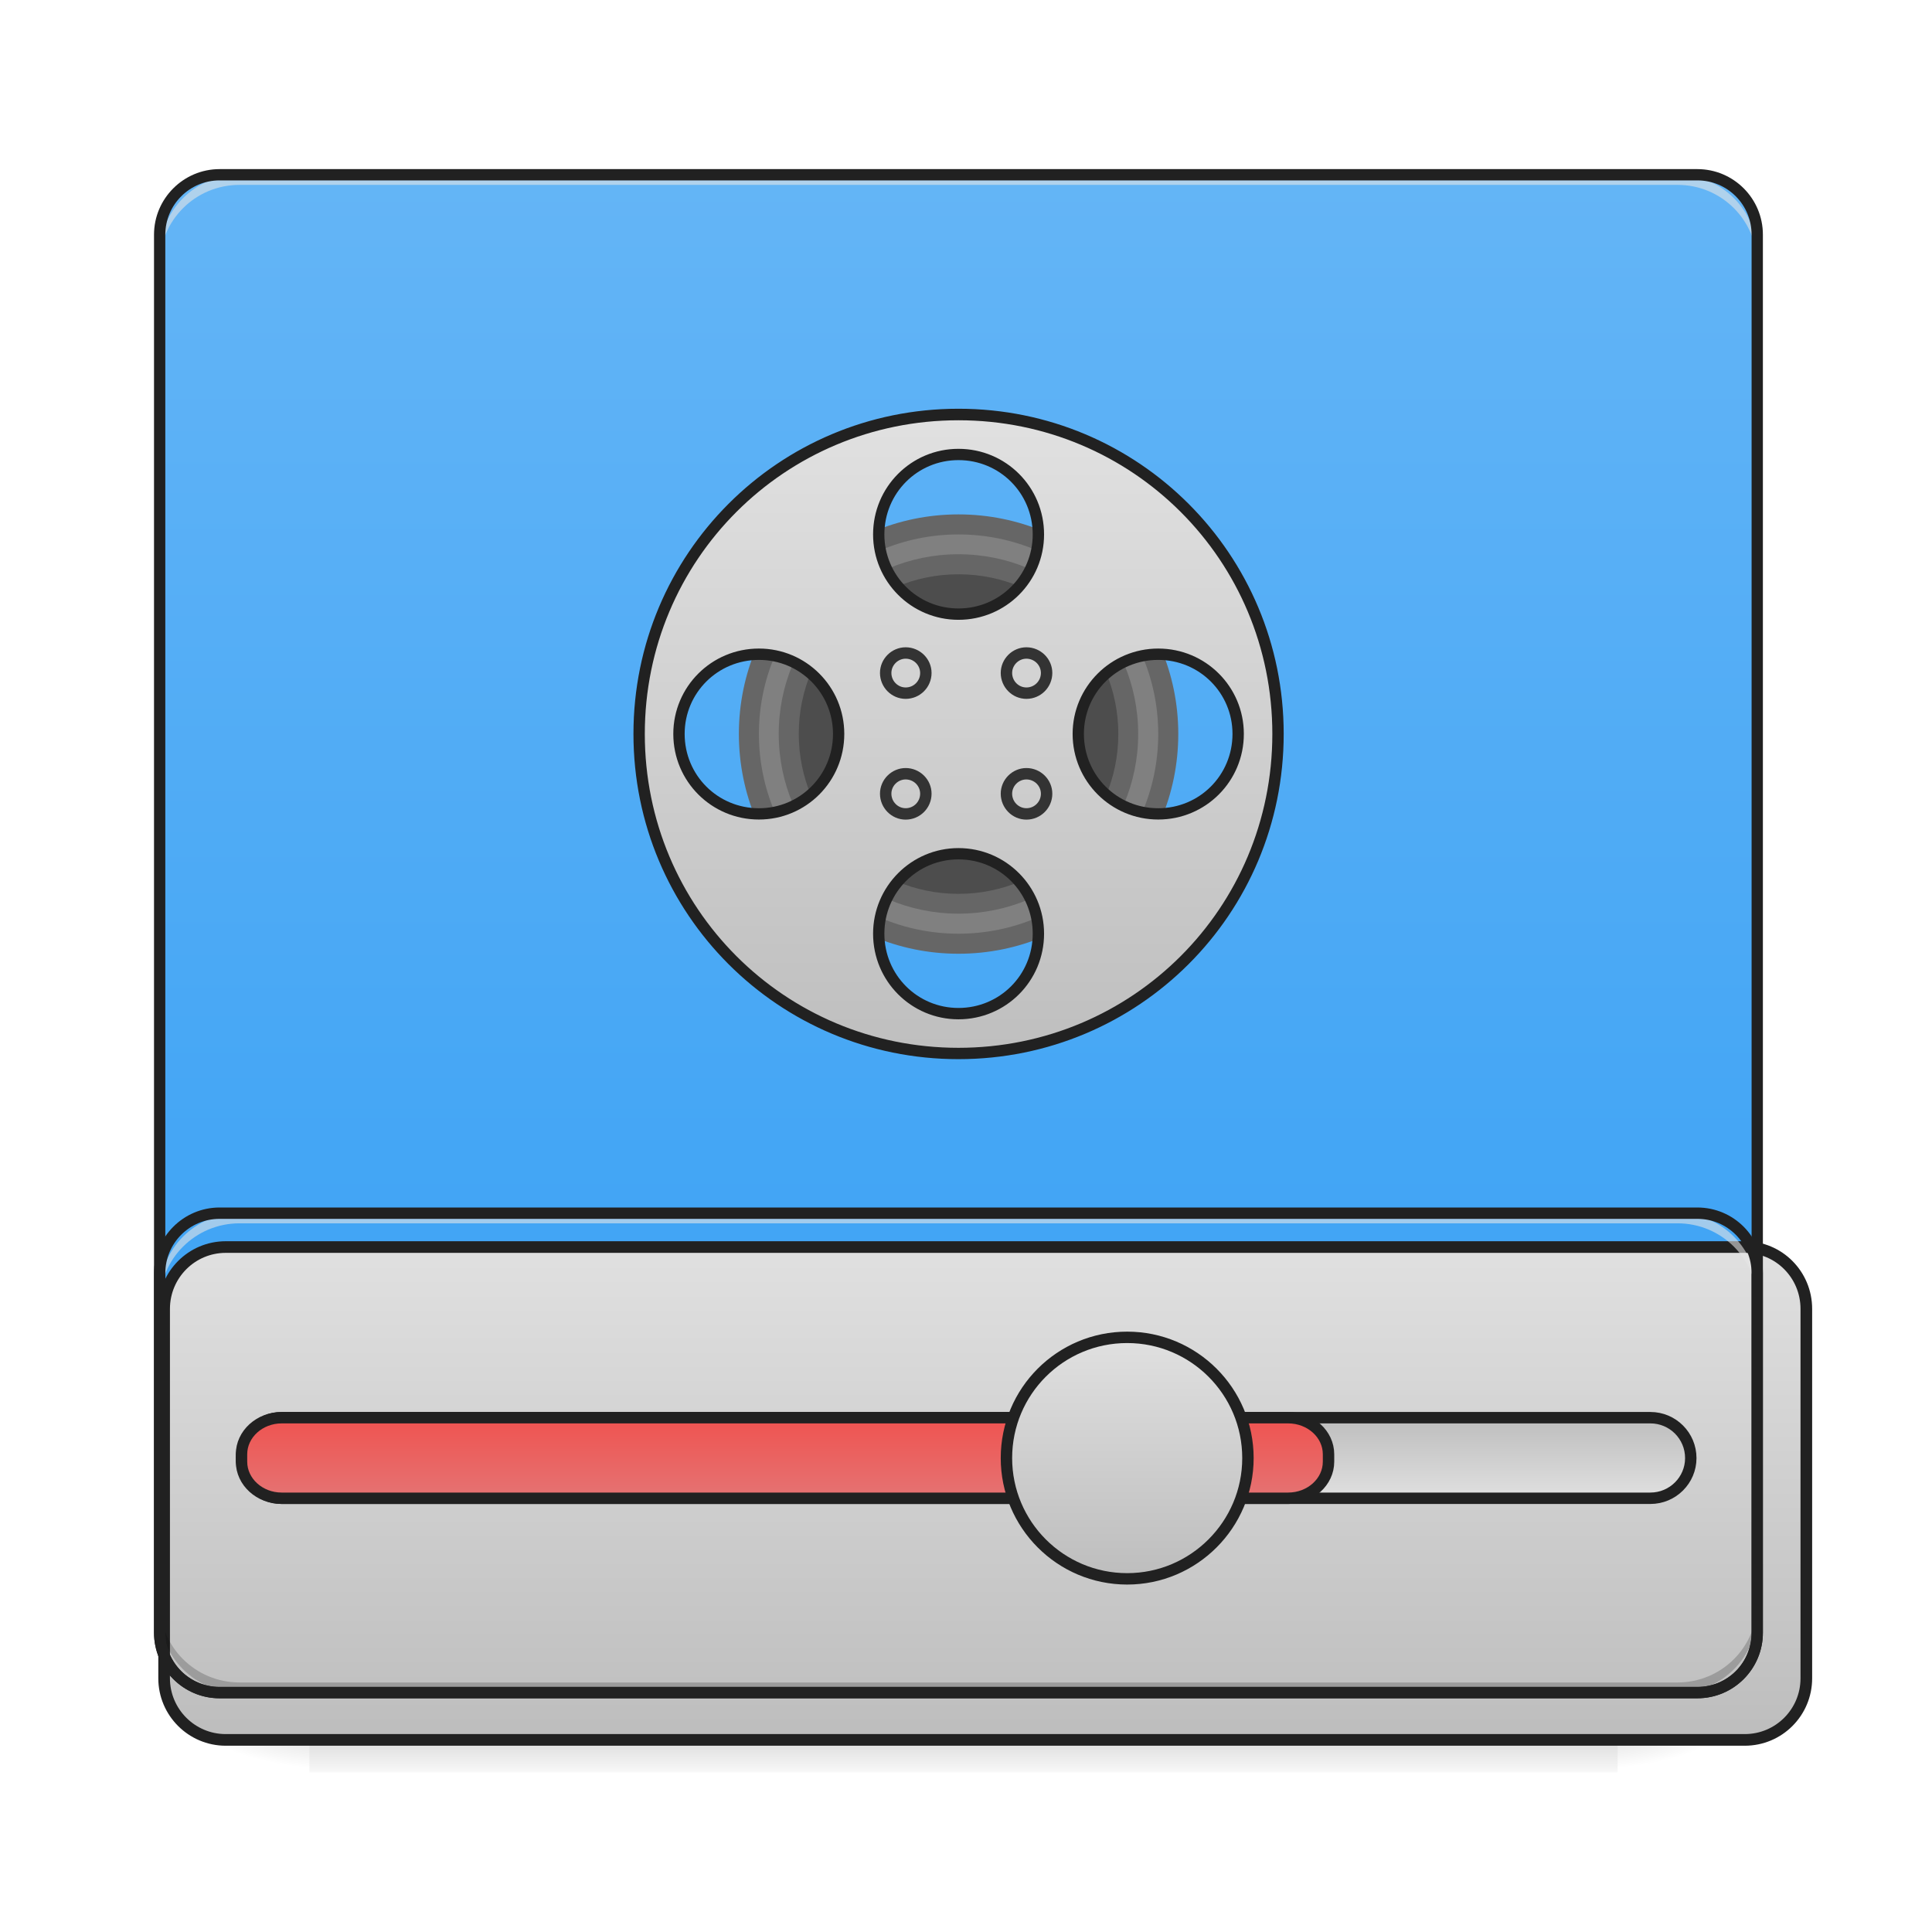 <?xml version="1.0" encoding="UTF-8"?>
<svg xmlns="http://www.w3.org/2000/svg" xmlns:xlink="http://www.w3.org/1999/xlink" width="32pt" height="32pt" viewBox="0 0 32 32" version="1.1">
<defs>
<linearGradient id="linear0" gradientUnits="userSpaceOnUse" x1="254" y1="233.5" x2="254" y2="254.667" gradientTransform="matrix(0.063,0,0,0.063,-0,13.439)">
<stop offset="0" style="stop-color:rgb(0%,0%,0%);stop-opacity:0.275;"/>
<stop offset="1" style="stop-color:rgb(0%,0%,0%);stop-opacity:0;"/>
</linearGradient>
<radialGradient id="radial0" gradientUnits="userSpaceOnUse" cx="450.909" cy="189.579" fx="450.909" fy="189.579" r="21.167" gradientTransform="matrix(0,-0.078,-0.141,-0,53.123,63.595)">
<stop offset="0" style="stop-color:rgb(0%,0%,0%);stop-opacity:0.314;"/>
<stop offset="0.222" style="stop-color:rgb(0%,0%,0%);stop-opacity:0.275;"/>
<stop offset="1" style="stop-color:rgb(0%,0%,0%);stop-opacity:0;"/>
</radialGradient>
<radialGradient id="radial1" gradientUnits="userSpaceOnUse" cx="450.909" cy="189.579" fx="450.909" fy="189.579" r="21.167" gradientTransform="matrix(-0,0.078,0.141,0,-21.205,-7.527)">
<stop offset="0" style="stop-color:rgb(0%,0%,0%);stop-opacity:0.314;"/>
<stop offset="0.222" style="stop-color:rgb(0%,0%,0%);stop-opacity:0.275;"/>
<stop offset="1" style="stop-color:rgb(0%,0%,0%);stop-opacity:0;"/>
</radialGradient>
<radialGradient id="radial2" gradientUnits="userSpaceOnUse" cx="450.909" cy="189.579" fx="450.909" fy="189.579" r="21.167" gradientTransform="matrix(-0,-0.078,0.141,-0,-21.205,63.595)">
<stop offset="0" style="stop-color:rgb(0%,0%,0%);stop-opacity:0.314;"/>
<stop offset="0.222" style="stop-color:rgb(0%,0%,0%);stop-opacity:0.275;"/>
<stop offset="1" style="stop-color:rgb(0%,0%,0%);stop-opacity:0;"/>
</radialGradient>
<radialGradient id="radial3" gradientUnits="userSpaceOnUse" cx="450.909" cy="189.579" fx="450.909" fy="189.579" r="21.167" gradientTransform="matrix(0,0.078,-0.141,0,53.123,-7.527)">
<stop offset="0" style="stop-color:rgb(0%,0%,0%);stop-opacity:0.314;"/>
<stop offset="0.222" style="stop-color:rgb(0%,0%,0%);stop-opacity:0.275;"/>
<stop offset="1" style="stop-color:rgb(0%,0%,0%);stop-opacity:0;"/>
</radialGradient>
<linearGradient id="linear1" gradientUnits="userSpaceOnUse" x1="238.125" y1="106.5" x2="238.125" y2="-168.667" gradientTransform="matrix(0.063,0,0,0.063,0,13.439)">
<stop offset="0" style="stop-color:rgb(25.882%,64.706%,96.078%);stop-opacity:1;"/>
<stop offset="1" style="stop-color:rgb(39.216%,70.98%,96.471%);stop-opacity:1;"/>
</linearGradient>
<linearGradient id="linear2" gradientUnits="userSpaceOnUse" x1="254" y1="106.5" x2="254" y2="233.5" gradientTransform="matrix(3.78,0,0,3.78,0,812.598)">
<stop offset="0" style="stop-color:rgb(87.843%,87.843%,87.843%);stop-opacity:1;"/>
<stop offset="1" style="stop-color:rgb(74.118%,74.118%,74.118%);stop-opacity:1;"/>
</linearGradient>
<linearGradient id="linear3" gradientUnits="userSpaceOnUse" x1="381" y1="180.583" x2="381" y2="159.417" >
<stop offset="0" style="stop-color:rgb(87.843%,87.843%,87.843%);stop-opacity:1;"/>
<stop offset="1" style="stop-color:rgb(74.118%,74.118%,74.118%);stop-opacity:1;"/>
</linearGradient>
<linearGradient id="linear4" gradientUnits="userSpaceOnUse" x1="211.667" y1="159.417" x2="211.667" y2="180.583" >
<stop offset="0" style="stop-color:rgb(93.725%,32.549%,31.373%);stop-opacity:1;"/>
<stop offset="1" style="stop-color:rgb(89.804%,45.098%,45.098%);stop-opacity:1;"/>
</linearGradient>
<linearGradient id="linear5" gradientUnits="userSpaceOnUse" x1="291.042" y1="138.25" x2="291.042" y2="201.75" >
<stop offset="0" style="stop-color:rgb(87.843%,87.843%,87.843%);stop-opacity:1;"/>
<stop offset="1" style="stop-color:rgb(74.118%,74.118%,74.118%);stop-opacity:1;"/>
</linearGradient>
<linearGradient id="linear6" gradientUnits="userSpaceOnUse" x1="960" y1="495.118" x2="960" y2="1135.118" gradientTransform="matrix(0.017,0,0,0.017,0,-1.323)">
<stop offset="0" style="stop-color:rgb(87.843%,87.843%,87.843%);stop-opacity:1;"/>
<stop offset="1" style="stop-color:rgb(74.118%,74.118%,74.118%);stop-opacity:1;"/>
</linearGradient>
</defs>
<g id="surface1">
<path style=" stroke:none;fill-rule:nonzero;fill:url(#linear0);" d="M 5.125 28.035 L 26.793 28.035 L 26.793 29.355 L 5.125 29.355 Z M 5.125 28.035 "/>
<path style=" stroke:none;fill-rule:nonzero;fill:url(#radial0);" d="M 26.793 28.035 L 29.438 28.035 L 29.438 26.711 L 26.793 26.711 Z M 26.793 28.035 "/>
<path style=" stroke:none;fill-rule:nonzero;fill:url(#radial1);" d="M 5.125 28.035 L 2.48 28.035 L 2.48 29.355 L 5.125 29.355 Z M 5.125 28.035 "/>
<path style=" stroke:none;fill-rule:nonzero;fill:url(#radial2);" d="M 5.125 28.035 L 2.48 28.035 L 2.48 26.711 L 5.125 26.711 Z M 5.125 28.035 "/>
<path style=" stroke:none;fill-rule:nonzero;fill:url(#radial3);" d="M 26.793 28.035 L 29.438 28.035 L 29.438 29.355 L 26.793 29.355 Z M 26.793 28.035 "/>
<path style=" stroke:none;fill-rule:nonzero;fill:url(#linear1);" d="M 3.637 2.895 L 28.113 2.895 C 28.664 2.895 29.105 3.34 29.105 3.887 L 29.105 27.043 C 29.105 27.59 28.664 28.035 28.113 28.035 L 3.637 28.035 C 3.09 28.035 2.645 27.59 2.645 27.043 L 2.645 3.887 C 2.645 3.34 3.09 2.895 3.637 2.895 Z M 3.637 2.895 "/>
<path style="fill-rule:nonzero;fill:url(#linear2);stroke-width:11.339;stroke-linecap:round;stroke-linejoin:miter;stroke:rgb(12.941%,12.941%,12.941%);stroke-opacity:1;stroke-miterlimit:4;" d="M 219.9 1215.002 C 186.833 1215.002 159.906 1241.929 159.906 1275.233 L 159.906 1635.198 C 159.906 1668.266 186.833 1695.193 219.9 1695.193 L 1699.916 1695.193 C 1733.22 1695.193 1759.911 1668.266 1759.911 1635.198 L 1759.911 1275.233 C 1759.911 1241.929 1733.22 1215.002 1699.916 1215.002 Z M 219.9 1215.002 " transform="matrix(0.017,0,0,0.017,0,0)"/>
<path style=" stroke:none;fill-rule:nonzero;fill:rgb(0%,0%,0%);fill-opacity:0.196;" d="M 3.969 28.035 C 3.234 28.035 2.645 27.445 2.645 26.711 L 2.645 26.547 C 2.645 27.277 3.234 27.867 3.969 27.867 L 27.785 27.867 C 28.516 27.867 29.105 27.277 29.105 26.547 L 29.105 26.711 C 29.105 27.445 28.516 28.035 27.785 28.035 Z M 3.969 28.035 "/>
<path style=" stroke:none;fill-rule:nonzero;fill:rgb(90.196%,90.196%,90.196%);fill-opacity:0.588;" d="M 3.969 2.895 C 3.234 2.895 2.645 3.484 2.645 4.219 L 2.645 4.383 C 2.645 3.652 3.234 3.062 3.969 3.062 L 27.785 3.062 C 28.516 3.062 29.105 3.652 29.105 4.383 L 29.105 4.219 C 29.105 3.484 28.516 2.895 27.785 2.895 Z M 3.969 2.895 "/>
<path style="fill-rule:nonzero;fill:url(#linear3);stroke-width:3;stroke-linecap:round;stroke-linejoin:miter;stroke:rgb(12.941%,12.941%,12.941%);stroke-opacity:1;stroke-miterlimit:4;" d="M 74.055 159.402 L 433.896 159.402 C 439.771 159.402 444.52 164.151 444.52 170.026 C 444.52 175.838 439.771 180.587 433.896 180.587 L 74.055 180.587 C 68.243 180.587 63.494 175.838 63.494 170.026 C 63.494 164.151 68.243 159.402 74.055 159.402 Z M 74.055 159.402 " transform="matrix(0.063,0,0,0.063,0,13.439)"/>
<path style="fill-rule:nonzero;fill:url(#linear4);stroke-width:3;stroke-linecap:round;stroke-linejoin:miter;stroke:rgb(12.941%,12.941%,12.941%);stroke-opacity:1;stroke-miterlimit:4;" d="M 74.055 159.402 L 338.655 159.402 C 344.53 159.402 349.279 163.714 349.279 169.026 L 349.279 170.963 C 349.279 176.275 344.53 180.587 338.655 180.587 L 74.055 180.587 C 68.243 180.587 63.494 176.275 63.494 170.963 L 63.494 169.026 C 63.494 163.714 68.243 159.402 74.055 159.402 Z M 74.055 159.402 " transform="matrix(0.063,0,0,0.063,0,13.439)"/>
<path style="fill-rule:nonzero;fill:url(#linear5);stroke-width:3;stroke-linecap:round;stroke-linejoin:miter;stroke:rgb(12.941%,12.941%,12.941%);stroke-opacity:1;stroke-miterlimit:4;" d="M 296.347 138.279 C 313.845 138.279 328.094 152.465 328.094 170.026 C 328.094 187.524 313.845 201.773 296.347 201.773 C 278.786 201.773 264.6 187.524 264.6 170.026 C 264.6 152.465 278.786 138.279 296.347 138.279 Z M 296.347 138.279 " transform="matrix(0.063,0,0,0.063,0,13.439)"/>
<path style=" stroke:none;fill-rule:nonzero;fill:rgb(12.941%,12.941%,12.941%);fill-opacity:1;" d="M 3.637 2.801 C 3.039 2.801 2.551 3.289 2.551 3.887 L 2.551 27.043 C 2.551 27.641 3.039 28.129 3.637 28.129 L 28.113 28.129 C 28.715 28.129 29.199 27.641 29.199 27.043 L 29.199 3.887 C 29.199 3.289 28.715 2.801 28.113 2.801 Z M 3.637 2.988 L 28.113 2.988 C 28.613 2.988 29.012 3.391 29.012 3.887 L 29.012 27.043 C 29.012 27.543 28.613 27.941 28.113 27.941 L 3.637 27.941 C 3.141 27.941 2.738 27.543 2.738 27.043 L 2.738 3.887 C 2.738 3.391 3.141 2.988 3.637 2.988 Z M 3.637 2.988 "/>
<path style=" stroke:none;fill-rule:nonzero;fill:rgb(40%,40%,40%);fill-opacity:1;" d="M 15.875 8.52 C 17.887 8.52 19.516 10.148 19.516 12.156 C 19.516 14.168 17.887 15.797 15.875 15.797 C 13.867 15.797 12.238 14.168 12.238 12.156 C 12.238 10.148 13.867 8.52 15.875 8.52 Z M 15.875 8.52 "/>
<path style=" stroke:none;fill-rule:nonzero;fill:rgb(50.196%,50.196%,50.196%);fill-opacity:1;" d="M 15.875 8.852 C 17.703 8.852 19.184 10.332 19.184 12.156 C 19.184 13.984 17.703 15.465 15.875 15.465 C 14.051 15.465 12.57 13.984 12.57 12.156 C 12.57 10.332 14.051 8.852 15.875 8.852 Z M 15.875 8.852 "/>
<path style=" stroke:none;fill-rule:nonzero;fill:rgb(40%,40%,40%);fill-opacity:1;" d="M 15.875 9.18 C 17.52 9.18 18.852 10.512 18.852 12.156 C 18.852 13.801 17.52 15.133 15.875 15.133 C 14.234 15.133 12.898 13.801 12.898 12.156 C 12.898 10.512 14.234 9.18 15.875 9.18 Z M 15.875 9.18 "/>
<path style=" stroke:none;fill-rule:nonzero;fill:rgb(30.196%,30.196%,30.196%);fill-opacity:1;" d="M 15.875 9.512 C 17.34 9.512 18.523 10.695 18.523 12.156 C 18.523 13.617 17.34 14.805 15.875 14.805 C 14.414 14.805 13.23 13.617 13.23 12.156 C 13.23 10.695 14.414 9.512 15.875 9.512 Z M 15.875 9.512 "/>
<path style=" stroke:none;fill-rule:nonzero;fill:url(#linear6);" d="M 15.875 6.863 C 12.945 6.863 10.586 9.227 10.586 12.156 C 10.586 15.09 12.945 17.449 15.875 17.449 C 18.809 17.449 21.168 15.09 21.168 12.156 C 21.168 9.227 18.809 6.863 15.875 6.863 Z M 15.875 7.527 C 16.609 7.527 17.199 8.117 17.199 8.852 C 17.199 9.582 16.609 10.172 15.875 10.172 C 15.145 10.172 14.555 9.582 14.555 8.852 C 14.555 8.117 15.145 7.527 15.875 7.527 Z M 12.57 10.836 C 13.301 10.836 13.891 11.426 13.891 12.156 C 13.891 12.891 13.301 13.48 12.57 13.48 C 11.836 13.48 11.246 12.891 11.246 12.156 C 11.246 11.426 11.836 10.836 12.57 10.836 Z M 19.184 10.836 C 19.918 10.836 20.508 11.426 20.508 12.156 C 20.508 12.891 19.918 13.48 19.184 13.48 C 18.449 13.48 17.859 12.891 17.859 12.156 C 17.859 11.426 18.449 10.836 19.184 10.836 Z M 15.875 14.141 C 16.609 14.141 17.199 14.73 17.199 15.465 C 17.199 16.199 16.609 16.789 15.875 16.789 C 15.145 16.789 14.555 16.199 14.555 15.465 C 14.555 14.73 15.145 14.141 15.875 14.141 Z M 15.875 14.141 "/>
<path style=" stroke:none;fill-rule:nonzero;fill:rgb(12.941%,12.941%,12.941%);fill-opacity:1;" d="M 15.875 6.77 C 12.895 6.77 10.492 9.176 10.492 12.156 C 10.492 15.141 12.895 17.543 15.875 17.543 C 18.859 17.543 21.262 15.141 21.262 12.156 C 21.262 9.176 18.859 6.77 15.875 6.77 Z M 15.875 6.961 C 18.758 6.961 21.074 9.277 21.074 12.156 C 21.074 15.039 18.758 17.355 15.875 17.355 C 12.996 17.355 10.68 15.039 10.68 12.156 C 10.68 9.277 12.996 6.961 15.875 6.961 Z M 15.875 7.434 C 15.094 7.434 14.461 8.066 14.461 8.852 C 14.461 9.633 15.094 10.266 15.875 10.266 C 16.66 10.266 17.293 9.633 17.293 8.852 C 17.293 8.066 16.66 7.434 15.875 7.434 Z M 15.875 7.621 C 16.559 7.621 17.105 8.168 17.105 8.852 C 17.105 9.531 16.559 10.078 15.875 10.078 C 15.195 10.078 14.648 9.531 14.648 8.852 C 14.648 8.168 15.195 7.621 15.875 7.621 Z M 12.57 10.742 C 11.785 10.742 11.152 11.375 11.152 12.156 C 11.152 12.941 11.785 13.574 12.57 13.574 C 13.352 13.574 13.984 12.941 13.984 12.156 C 13.984 11.375 13.352 10.742 12.57 10.742 Z M 19.184 10.742 C 18.402 10.742 17.766 11.375 17.766 12.156 C 17.766 12.941 18.402 13.574 19.184 13.574 C 19.969 13.574 20.602 12.941 20.602 12.156 C 20.602 11.375 19.969 10.742 19.184 10.742 Z M 12.57 10.93 C 13.25 10.93 13.797 11.477 13.797 12.156 C 13.797 12.84 13.25 13.387 12.57 13.387 C 11.887 13.387 11.34 12.84 11.34 12.156 C 11.34 11.477 11.887 10.93 12.57 10.93 Z M 19.184 10.93 C 19.867 10.93 20.414 11.477 20.414 12.156 C 20.414 12.84 19.867 13.387 19.184 13.387 C 18.5 13.387 17.953 12.84 17.953 12.156 C 17.953 11.477 18.5 10.93 19.184 10.93 Z M 15.875 14.047 C 15.094 14.047 14.461 14.684 14.461 15.465 C 14.461 16.25 15.094 16.883 15.875 16.883 C 16.66 16.883 17.293 16.25 17.293 15.465 C 17.293 14.684 16.66 14.047 15.875 14.047 Z M 15.875 14.234 C 16.559 14.234 17.105 14.781 17.105 15.465 C 17.105 16.148 16.559 16.695 15.875 16.695 C 15.195 16.695 14.648 16.148 14.648 15.465 C 14.648 14.781 15.195 14.234 15.875 14.234 Z M 15.875 14.234 "/>
<path style="fill:none;stroke-width:3;stroke-linecap:round;stroke-linejoin:miter;stroke:rgb(20%,20%,20%);stroke-opacity:1;stroke-miterlimit:4;" d="M 238.102 -41.642 C 241.039 -41.642 243.414 -39.267 243.414 -36.392 C 243.414 -33.455 241.039 -31.08 238.102 -31.08 C 235.228 -31.08 232.853 -33.455 232.853 -36.392 C 232.853 -39.267 235.228 -41.642 238.102 -41.642 Z M 238.102 -41.642 " transform="matrix(0.063,0,0,0.063,0,13.439)"/>
<path style="fill:none;stroke-width:3;stroke-linecap:round;stroke-linejoin:miter;stroke:rgb(20%,20%,20%);stroke-opacity:1;stroke-miterlimit:4;" d="M 269.849 -41.642 C 272.786 -41.642 275.161 -39.267 275.161 -36.392 C 275.161 -33.455 272.786 -31.08 269.849 -31.08 C 266.975 -31.08 264.6 -33.455 264.6 -36.392 C 264.6 -39.267 266.975 -41.642 269.849 -41.642 Z M 269.849 -41.642 " transform="matrix(0.063,0,0,0.063,0,13.439)"/>
<path style="fill:none;stroke-width:3;stroke-linecap:round;stroke-linejoin:miter;stroke:rgb(20%,20%,20%);stroke-opacity:1;stroke-miterlimit:4;" d="M 238.102 -9.895 C 241.039 -9.895 243.414 -7.52 243.414 -4.645 C 243.414 -1.708 241.039 0.667 238.102 0.667 C 235.228 0.667 232.853 -1.708 232.853 -4.645 C 232.853 -7.52 235.228 -9.895 238.102 -9.895 Z M 238.102 -9.895 " transform="matrix(0.063,0,0,0.063,0,13.439)"/>
<path style="fill:none;stroke-width:3;stroke-linecap:round;stroke-linejoin:miter;stroke:rgb(20%,20%,20%);stroke-opacity:1;stroke-miterlimit:4;" d="M 269.849 -9.895 C 272.786 -9.895 275.161 -7.52 275.161 -4.645 C 275.161 -1.708 272.786 0.667 269.849 0.667 C 266.975 0.667 264.6 -1.708 264.6 -4.645 C 264.6 -7.52 266.975 -9.895 269.849 -9.895 Z M 269.849 -9.895 " transform="matrix(0.063,0,0,0.063,0,13.439)"/>
<path style=" stroke:none;fill-rule:nonzero;fill:rgb(90.196%,90.196%,90.196%);fill-opacity:0.588;" d="M 3.969 20.094 C 3.234 20.094 2.645 20.688 2.645 21.418 L 2.645 21.586 C 2.645 20.852 3.234 20.262 3.969 20.262 L 27.785 20.262 C 28.516 20.262 29.105 20.852 29.105 21.586 L 29.105 21.418 C 29.105 20.688 28.516 20.094 27.785 20.094 Z M 3.969 20.094 "/>
<path style=" stroke:none;fill-rule:nonzero;fill:rgb(12.941%,12.941%,12.941%);fill-opacity:1;" d="M 3.637 20 C 3.039 20 2.551 20.488 2.551 21.09 L 2.551 27.043 C 2.551 27.641 3.039 28.129 3.637 28.129 L 28.113 28.129 C 28.715 28.129 29.199 27.641 29.199 27.043 L 29.199 21.09 C 29.199 20.488 28.715 20 28.113 20 Z M 3.637 20.188 L 28.113 20.188 C 28.613 20.188 29.012 20.59 29.012 21.09 L 29.012 27.043 C 29.012 27.543 28.613 27.941 28.113 27.941 L 3.637 27.941 C 3.141 27.941 2.738 27.543 2.738 27.043 L 2.738 21.09 C 2.738 20.59 3.141 20.188 3.637 20.188 Z M 3.637 20.188 "/>
</g>
</svg>

